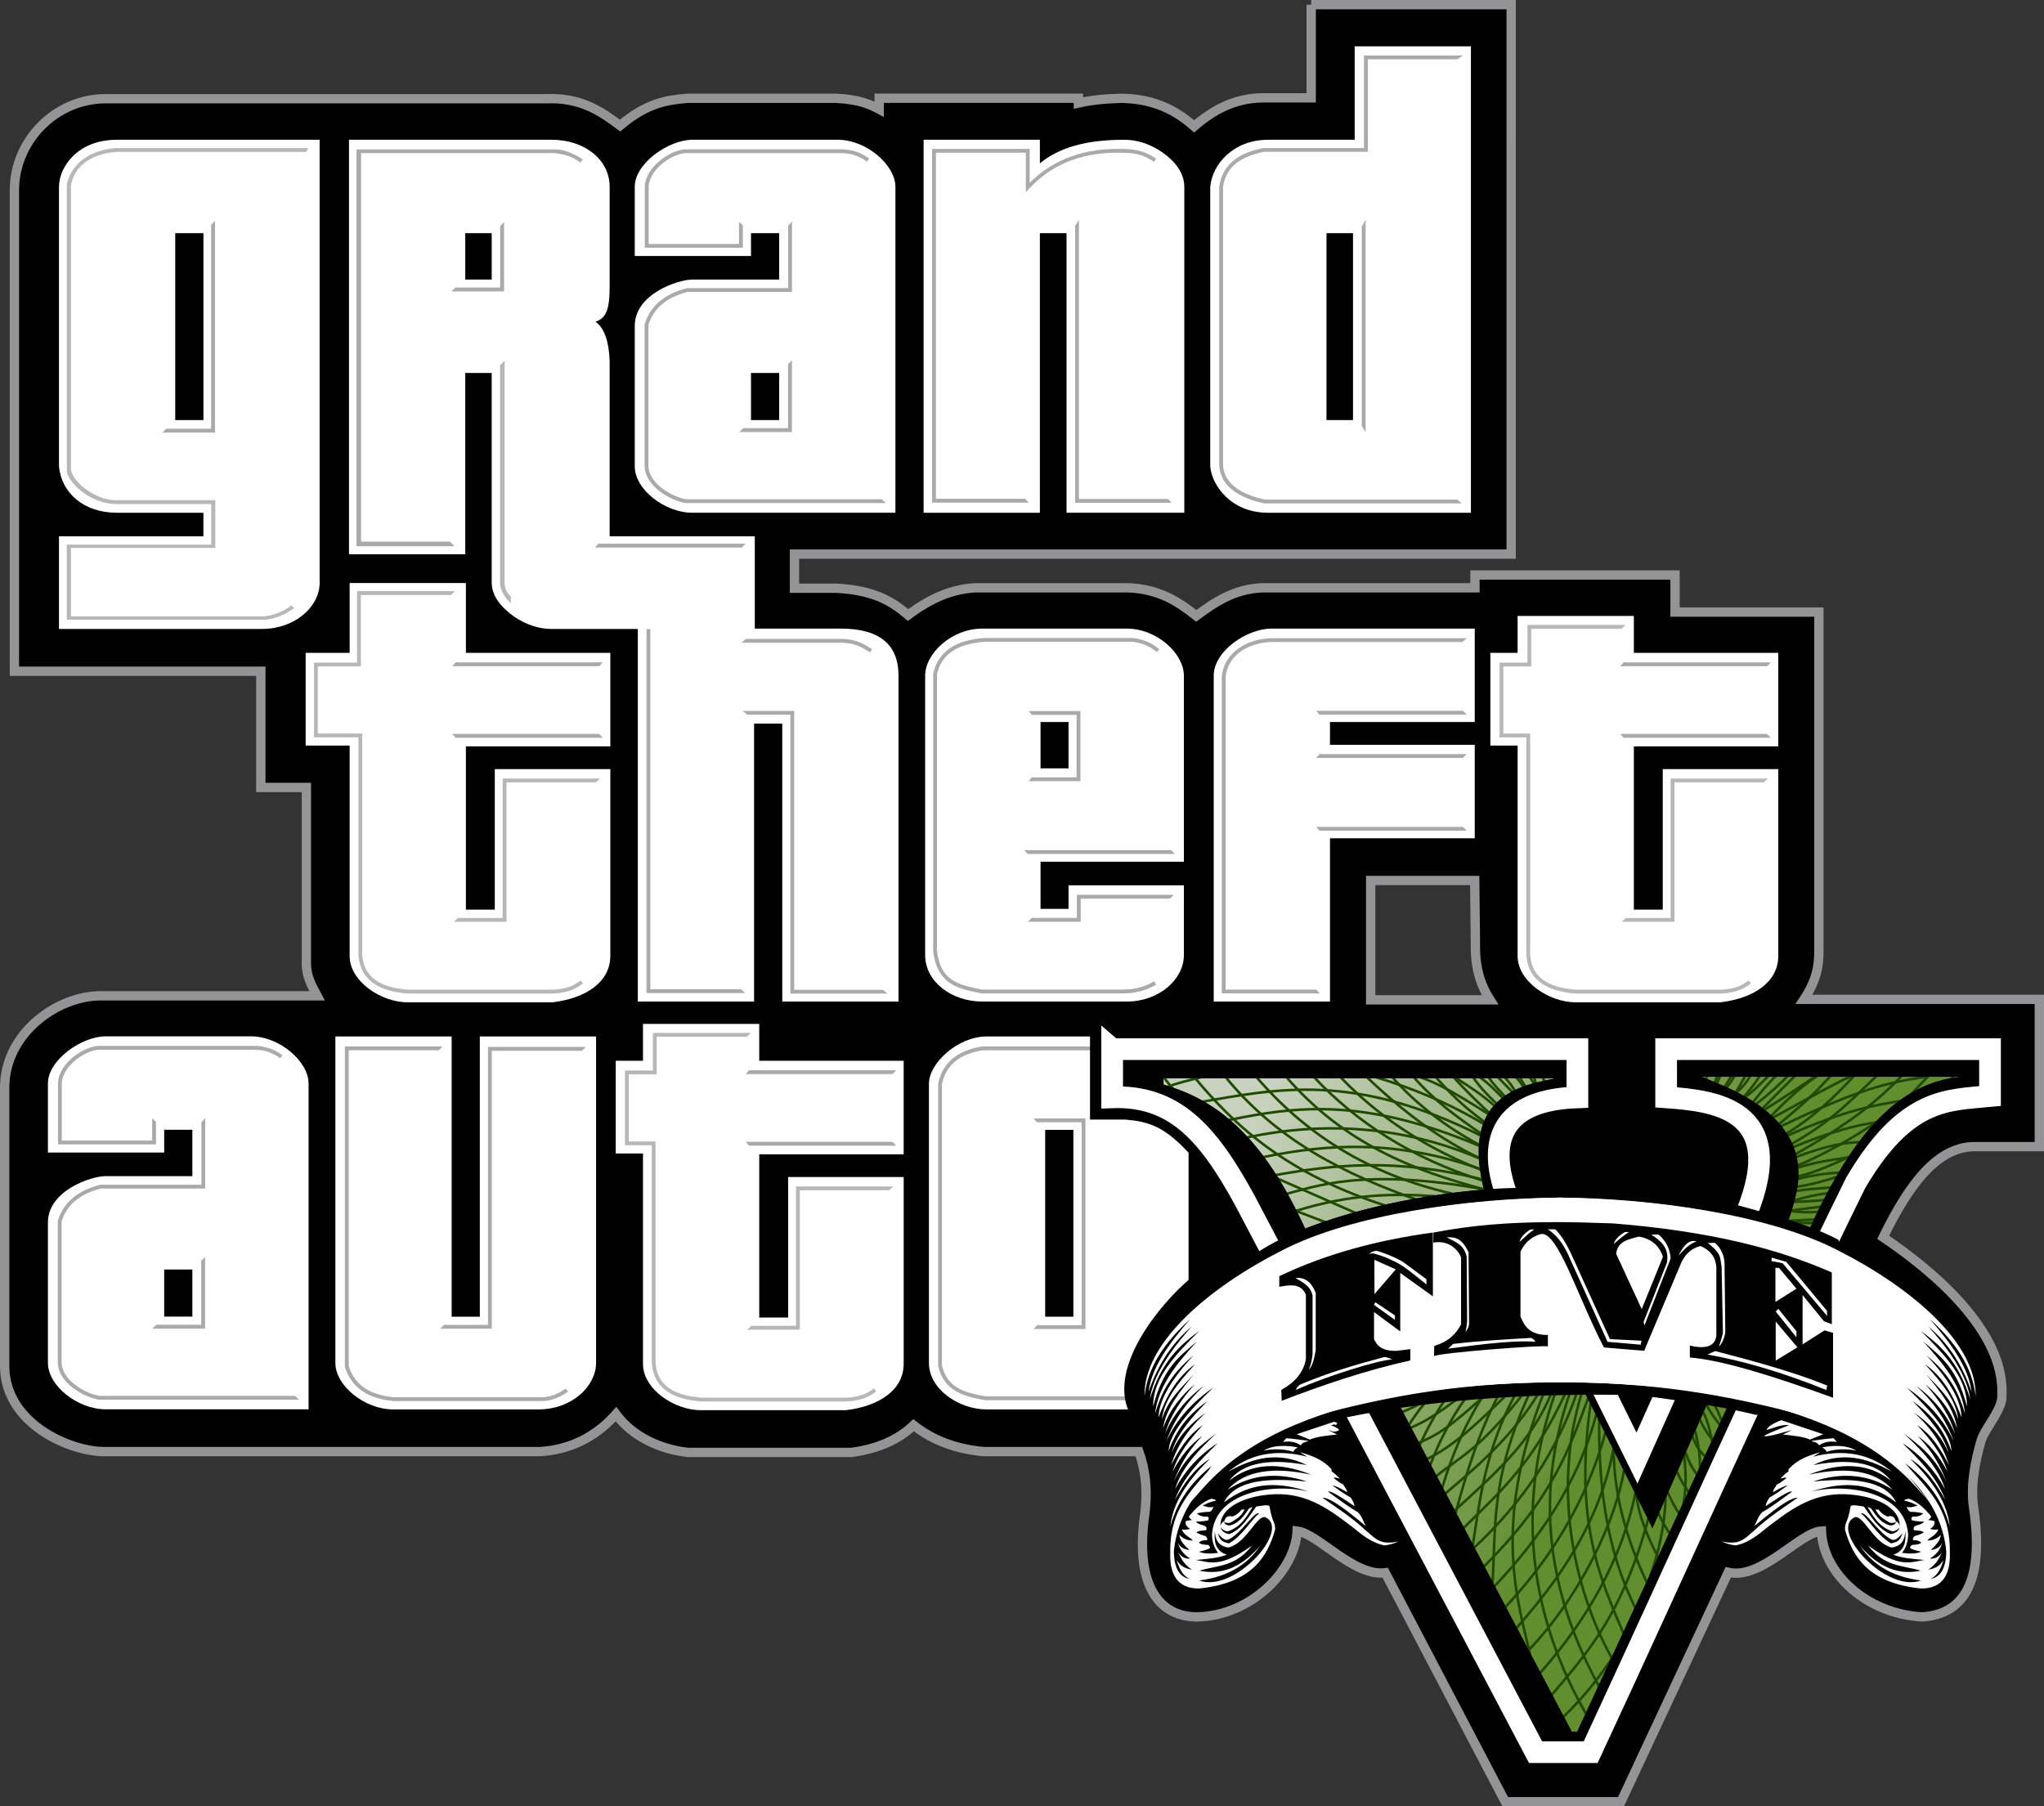 <?xml version="1.0" encoding="UTF-8"?>
<svg id="_레이어_1" data-name="레이어 1" xmlns="http://www.w3.org/2000/svg" xmlns:xlink="http://www.w3.org/1999/xlink" viewBox="0 0 1131 999.57">
  <rect x="0" y="0" width="1131" height="999.57" fill="#333333" stroke="none"/>
  <defs>
    <style>
      .cls-1 {
        fill: #b7b7b7;
      }

      .cls-2 {
        fill: url(#_무제_그라디언트);
      }

      .cls-3 {
        fill: #fff;
      }

      .cls-4 {
        fill: #b6b6b7;
      }

      .cls-5 {
        stroke: #fff;
        stroke-width: 12.01px;
      }

      .cls-5, .cls-6 {
        fill: none;
      }

      .cls-5, .cls-6, .cls-7 {
        stroke-miterlimit: 17.1;
      }

      .cls-8 {
        fill: #aaa;
      }

      .cls-6 {
        stroke: #204a00;
        stroke-width: 1.41px;
      }

      .cls-7 {
        stroke: #949496;
        stroke-width: 5.16px;
      }
    </style>
    <linearGradient id="_무제_그라디언트" data-name="무제 그라디언트" x1="1211.76" y1="393.46" x2="1517.07" y2="217.19" gradientTransform="translate(-160.42 891.93) scale(.71 -.71)" gradientUnits="userSpaceOnUse">
      <stop offset="0" stop-color="#c7d1bd"/>
      <stop offset="1" stop-color="#638e30"/>
    </linearGradient>
  </defs>
  <g id="surface1">
    <path class="cls-7" d="m725.52,2.58v51.58h-27.55c-14.88.3-26.73,6.69-37.22,15.77-9.6-8.41-21.21-15.01-39.56-15.54-7.83.19-15.79.67-24.48,2.61v-2.65h-110.21v6.14c-4.46-2.35-10.45-5.49-24.02-6.09h-82.19c-10.89,1-21.86,2.21-37.2,15.08-10.79-8.07-22-15.7-41.22-14.84H58.37c-27.74,0-50.4,23.3-50.4,50.63v266.17h136.35v64.3h25.21v96.1c-.3,8.42,3.16,13.84,5.96,19.19H55.74c-24.27,0-53.16,20.95-53.16,50.83v153.86c0,32.3,36.46,47.52,55.06,47.52h241.32c20.5-1.32,33.8-11.59,41.88-20.69,9.63,12.99,25.36,19.6,39.98,21.15h90.32c14.22-1.94,25.79-6.82,34.36-15.04,9.73,7.62,22.03,12.99,38.57,14.57h86.1c3.46,9.69,5.2,21.11,3.02,36.43-5.09,39.16,9.29,54.73,28.5,55.05,30.38-.19,55.1-25.74,56.05-47.52,11.45,1.36,31.47,25.4,48.75,23.1l66.41,126.7h64.04l59.34-126.95c18.33,4.37,39.66-22.16,51.57-22.86.88,23.29,24.8,45.85,55.81,47.54,30.03-1.99,32.77-31.63,28.26-61.43-1.51-12.01.87-24.02,4.24-36.04,2.49-7.68,12.29-17.52,11.55-25.68,1.38-34.91-37.63-68.02-65.7-86.91,14.16-28.96,30.08-50.95,51.79-50.17h34.62v-81.48h-130.21c6.93-10.44,8.3-18.81,8.23-26.63v-187.71h-79.59v-20.49h-110.7v7.07h-117.74c-15.53.7-26.15,7.93-36.49,15.55-9.73-7.7-20.15-14.79-37.69-15.55h-84.53c-12.95.77-24.34,5.5-37.22,15.08-8.52-7.16-18.26-13.75-39.78-14.84h-23.09v-18.86h396.57V2.58h-110.67Zm32.91,484.64h57.58l.4,38.8c.35,12.01,3.63,20.33,8.06,27.25h-66.04v-66.04Z"/>
    <path class="cls-3" d="m112.56,129.03h-15.6v103.4h15.6v-103.4Zm64.32,193.37c0,13.59-13.95,25.64-31.97,25.64H32.63v-51.28h79.92v-13.03h-47.96c-18.33,0-30.6-11.05-31.96-25.64V103.39c0-10.87,10.2-26.05,31.96-26.05h112.27v245.06Z"/>
    <path class="cls-8" d="m92.01,237.2h24.81v-112.84l2.16-2.16v117.16h-29.12l2.16-2.16Z"/>
    <path class="cls-1" d="m170.68,81.95H63.2c-13.48,1.64-22.85,7.56-26.23,19.71v158.91c.16,5.71,12.6,18.35,27.29,18.35h52.61v22.44H36.97v41.55h110.52c6.34-.89,10.97-3.49,15.31-6.37l-1.52-1.52c-4.33,3.36-9.41,5.34-15.16,6.07H39.25v-37.91h79.89v-26.39h-55.18c-11.52,0-24.71-10.72-24.71-17.59V102.72c2.48-14.43,17.16-18.39,25.77-18.65h104.3l1.36-2.12Z"/>
    <path class="cls-3" d="m272.08,129.03h-14.64v25.66h14.64v-25.66Zm33.31,219.01c-7.27,0-14.29-2.3-21.05-6.92-7.54-5.43-12.26-11.66-12.26-18.72v-116.02h-14.64v100.31h-64.33V77.34h112.27c17.86,0,31.96,10.85,31.96,26.05v55.36c0,18.47-4.39,18.96-15.59,21.2,3.17-6.22,15.59-3.55,15.59,21.96v94.85h80.31v51.28h-112.27Z"/>
    <path class="cls-3" d="m593.92,625.22h-15.6v103.39h15.6v-103.39Zm64.32,129.05c0,11.84-18.4,25.64-31.97,25.64h-80.3c-15.43,0-31.97-11.28-31.97-25.64v-154.7c0-11.22,16-26.05,31.97-26.05h80.3c13.77,0,31.97,13.3,31.97,26.05v154.7Z"/>
    <path class="cls-8" d="m251.95,159.1h24.8v-34.04l2.16-2.16v38.35h-29.12l2.16-2.16Z"/>
    <path class="cls-8" d="m248.97,299.73l2.54,2.54h-54.25V82.66h110.12c4.62.06,9.48,1.93,15.14,5.57l-1.45,1.71c-3.73-2.96-8.41-4.71-14.61-5.21h-106.66v214.98h49.18Z"/>
    <path class="cls-4" d="m282.67,330.18v3.74c-2.86-2.99-5.42-6.17-5.98-10.66v-121.16l2.52-2.52v124.05c.44,1.96.76,3.89,3.46,6.54Z"/>
    <path class="cls-3" d="m431.15,206.38h-15.6v26.05h15.6v-26.05Zm-47.96,77.35c-15.48,0-31.97-13-31.97-25.64v-77.76c0-17.63,23.84-25.64,31.97-25.64h47.96v-25.66h-15.6v12.62h-64.33v-38.27c0-13,18.74-26.05,31.97-26.05h80.3c16.07,0,31.97,14.09,31.97,26.05v180.34h-112.27Z"/>
    <path class="cls-8" d="m411.23,236.92h24.8v-35.34l2.16-2.16v39.66h-29.12l2.16-2.16Z"/>
    <path class="cls-8" d="m436.13,122.57v36.85h-55.79l-.13.02c-11.85,2.98-20.2,9.32-23.47,19.79l-.07.15v78.66l.02.02c.31,6.64,5.06,11.73,10.18,15.12,2.56,1.7,5.24,2.99,7.59,3.87,2.36.88,4.33,1.34,5.76,1.34h110l-2.32-2.12h-107.68c-.9,0-2.82-.39-5.03-1.21-2.21-.82-4.75-2.07-7.16-3.67-4.8-3.18-8.96-7.73-9.25-13.38v-78.28c3.05-9.61,10.52-15.32,21.79-18.2h57.66v-38.97l-2.12,2.38v-2.38Z"/>
    <path class="cls-8" d="m379.77,82.63c-4.28-.04-9.73,2.34-14.35,6.03s-8.39,8.79-8.63,14.48v33.98h54.24v-12.39l-2.12-2.07v12.34h-50v-31.82c.21-4.79,3.54-9.46,7.84-12.9,4.31-3.45,9.57-5.57,13-5.54h85.53c6.85-.02,10.67,2.19,14.52,4.7l1.15-1.79c-3.93-2.56-8.36-5.05-15.67-5.04h-85.51,0Z"/>
    <path class="cls-3" d="m590.14,283.73v-154.7h-14.75v154.7h-64.33V77.34h64.33v13.02c10.65-8.68,25.35-13.02,46.66-13.02,7.28,0,14.3,2.31,21.06,6.92,7.27,5.15,12.2,11.53,12.2,19.13v180.34h-65.16Z"/>
    <path class="cls-8" d="m594.89,125v153.22h53.44l-2.02-2.12h-49.3V121.6l-2.12,3.41Z"/>
    <path class="cls-8" d="m515.75,82.38v195.75h53.45l-1.95-2.12h-49.38V84.5h49.76v21.8l1.83-1.96c13.54-14.44,30.86-20.37,51.59-19.81h.02c8.47.05,12.55,1.76,17.48,5.04l1.17-1.77c-5.11-3.39-9.88-5.34-18.63-5.39h-.02c-20.27-.54-37.64,5.18-51.33,18.73v-18.75h-54Z"/>
    <path class="cls-3" d="m748.66,129.03h-14.68v103.4h14.68v-103.4Zm-47.04,154.7c-20.76,0-31.11-15.44-31.97-25.64V103.39c1.18-12.74,12.97-26.05,31.97-26.05h47.96V25.64h64.32v258.09h-112.27Z"/>
    <path class="cls-8" d="m753.52,125.31v110.43l2.12,3.38v-117.49l-2.12,3.69Z"/>
    <path class="cls-8" d="m754.73,30.69v51.21h-55.52l-.11.02c-5.97,1.2-11.54,3.07-15.94,6.4-4.4,3.34-7.56,8.17-8.54,14.95v152.7c-.14,4.49,1.27,9.18,5.14,13.18,3.89,4.02,10.17,7.35,19.7,9.39l.11.02h109.19l-2.29-2.12h-106.66c-9.2-1.98-15.04-5.16-18.52-8.77-3.49-3.61-4.68-7.66-4.55-11.68V103.49c.93-6.24,3.71-10.45,7.71-13.47,3.99-3.03,9.23-4.84,14.99-6.01h57.42v-51.21h49.61l3-2.12h-54.73Z"/>
    <path class="cls-3" d="m337.7,528.99c0,14.37-13.39,23.38-31.96,25.64h-80.31c-14.27,0-31.96-11.39-31.96-25.64v-116.43h-24.35v-51.3h24.35v-38.65h64.33v38.65h79.91v51.75h-79.91v90.32h15.98v-77.74h63.93v103.4Z"/>
    <path class="cls-1" d="m197.57,327.13v39.5h-23.8v41.38h24.55v119.61c.2,6.61,2.61,11.93,7.24,15.66s11.35,5.86,20.2,6.49h80.6c8.91-.54,12.86-3.07,16.18-5.57l-1.26-1.7c-3.24,2.43-6.48,4.62-14.99,5.14h-80.38s-.04,0-.07,0c-8.55-.61-14.82-2.67-18.96-6-4.14-3.34-6.26-7.95-6.45-14.07v-121.69h-24.55v-37.14h23.8v-39.5h49.87l2.23-2.12h-54.22,0Z"/>
    <path class="cls-1" d="m278.15,430.81v77.13h-24.65l-2.48,2.12h29.25v-77.13h49.36l2.37-2.12h-53.84Z"/>
    <path class="cls-8" d="m252.15,366.49h81.5l-2.15,2.15h-81.22l1.87-2.15Z"/>
    <path class="cls-8" d="m252.15,408.26h81.5l-2.15-2.15h-81.22l1.87,2.15Z"/>
    <path class="cls-3" d="m432.85,554.22v-153.79h-15.6v153.79h-64.33v-255.48h61.04v49.09h51.24c21.31,0,31.97,8.68,31.97,26.05v180.34h-64.32Z"/>
    <path class="cls-8" d="m410.97,393.38l2.48,2.12h23.88v154.33h53.67l-2.48-2.12h-49.07v-154.33h-28.48Z"/>
    <path class="cls-8" d="m357.74,348.09v201.43h54.57l-2.18-2.12h-50.27v-199.31h-2.12Z"/>
    <path class="cls-8" d="m412.66,353.54l-2.36,2.12h56.08c7.2.27,10.89,2.75,15.04,5.32l1.12-1.79c-4.12-2.56-8.43-5.38-16.12-5.65h-53.76Z"/>
    <path class="cls-8" d="m331.09,300.83h81.5l-2.15,2.15h-81.22l1.87-2.15Z"/>
    <path class="cls-3" d="m591.24,399.53h-15.48v25.65h15.48v-25.65Zm63.83,129.05c0,13.21-13.58,25.64-31.73,25.64h-79.7c-17.26,0-31.73-11.14-31.73-25.64v-154.7c0-12.23,14.52-26.05,31.73-26.05h79.7c16.99,0,31.73,13.89,31.73,26.05v102.99h-79.31v26.05h15.48v-13.02h63.83v38.68Z"/>
    <path class="cls-8" d="m568.64,472.56h81.5l-2.15-2.15h-81.22l1.87,2.15Z"/>
    <path class="cls-8" d="m569.13,393.47l1.89,2.12h24.69v34.54h-24.69l-1.89,2.12h28.7v-38.77h-28.7Z"/>
    <path class="cls-8" d="m545.2,352.99c-7.94.5-14.45,2.26-19.36,5.52-4.91,3.27-8.15,8.08-9.47,14.4l-.02.11v153.18c1.03,9.46,4.8,14.92,9.82,18.11,5.03,3.19,11.16,4.19,17.05,5.37l.11.02h78.64c6.04-.11,12.03-1.42,17.75-4.86l-1.11-1.83c-5.36,3.23-10.91,4.47-16.67,4.57h-78.41c-5.89-1.18-11.73-2.22-16.23-5.08-4.53-2.88-7.86-7.51-8.83-16.52v-152.71c1.23-5.82,4.09-10.02,8.54-12.98,4.46-2.97,10.59-4.68,18.26-5.17h81.4c4.37.62,8.64,1.75,13.46,5.7l1.35-1.63c-5.21-4.27-10.09-5.55-14.68-6.18h-81.6Z"/>
    <path class="cls-8" d="m595.86,495.15v12.79h-25.01l-2.14,2.12h29.27v-12.79h49.3l2.25-2.12h-53.67Z"/>
    <path class="cls-3" d="m735.91,463.85v90.37h-64.33v-180.34c0-13.75,18.55-26.05,31.97-26.05h112.46v51.7h-80.1v12.62h80.1v51.7h-80.1Z"/>
    <path class="cls-8" d="m730.14,417.25h81.5l-2.15,2.15h-81.23l1.87-2.15Z"/>
    <path class="cls-8" d="m730.14,395.47h81.5l-2.15-2.15h-81.23l1.87,2.15Z"/>
    <path class="cls-8" d="m730.14,459.7h81.5l-2.15-2.15h-81.23l1.87,2.15Z"/>
    <path class="cls-8" d="m704.48,353.12c-6.96,0-13.73,1.89-18.96,5.52-5.23,3.63-8.91,9.05-9.47,15.95v175.11h54.31l-2.03-2.12h-50.16v-172.81c.5-6.24,3.74-11.06,8.55-14.4,4.8-3.34,11.2-5.12,17.77-5.12h104.76l2.43-2.12h-107.19Z"/>
    <path class="cls-3" d="m983.96,528.99c0,14.37-13.39,23.38-31.96,25.64h-80.31c-14.27,0-31.96-11.39-31.96-25.64v-116.43h-15.08v-51.3h15.08v-20.41h64.33v20.41h79.91v51.75h-79.91v90.32h15.98v-77.74h63.93v103.4Z"/>
    <path class="cls-1" d="m845.19,345.83v20.81h-15.44v41.38h14.82v119.61c.2,6.61,2.61,11.93,7.24,15.66s11.35,5.86,20.2,6.49h80.6c8.91-.54,12.86-3.07,16.18-5.57l-1.26-1.7c-3.24,2.43-6.48,4.62-14.99,5.14h-80.38s-.04,0-.07,0c-8.55-.61-14.82-2.67-18.96-6-4.14-3.34-6.26-7.95-6.45-14.07v-121.69h-14.82v-37.14h15.44v-20.81h49.87l2.23-2.12h-54.22Z"/>
    <path class="cls-1" d="m924.41,430.81v77.13h-24.65l-2.48,2.12h29.25v-77.13h49.36l2.37-2.12h-53.84Z"/>
    <path class="cls-8" d="m898.41,366.49h81.5l-2.15,2.15h-81.22l1.87-2.15Z"/>
    <path class="cls-8" d="m898.41,408.26h81.5l-2.15-2.15h-81.22l1.87,2.15Z"/>
    <path class="cls-3" d="m106.44,702.5h-15.59v26.05h15.59v-26.05Zm-47.96,77.35c-15.48,0-31.96-13-31.96-25.64v-77.76c0-17.63,23.84-25.64,31.96-25.64h47.96v-25.66h-15.59v12.62H26.52v-38.27c0-13,18.74-26.05,31.96-26.05h80.31c16.06,0,31.96,14.09,31.96,26.05v180.34H58.48Z"/>
    <path class="cls-8" d="m86.52,733.05h24.81v-35.34l2.16-2.16v39.66h-29.12l2.16-2.16Z"/>
    <path class="cls-8" d="m111.43,618.7v36.85h-55.79l-.13.02c-11.85,2.98-20.2,9.32-23.47,19.79l-.07.15v78.66l.02.02c.3,6.64,5.05,11.73,10.18,15.12,2.56,1.7,5.24,2.99,7.59,3.86,2.36.88,4.33,1.35,5.76,1.35h110l-2.32-2.12H55.52c-.9,0-2.82-.39-5.03-1.21-2.21-.82-4.75-2.07-7.15-3.67-4.8-3.18-8.97-7.73-9.25-13.38v-78.28c3.05-9.61,10.52-15.32,21.79-18.2h57.66v-38.97l-2.12,2.38v-2.38Z"/>
    <path class="cls-8" d="m55.06,578.75c-4.28-.04-9.73,2.34-14.35,6.03s-8.39,8.79-8.63,14.48v33.98h54.24v-12.39l-2.12-2.07v12.34h-50v-31.82c.22-4.78,3.54-9.46,7.84-12.89,4.31-3.45,9.57-5.57,13-5.54h85.53c6.85-.01,10.67,2.19,14.53,4.7l1.15-1.79c-3.93-2.56-8.36-5.05-15.68-5.03H55.06Z"/>
    <path class="cls-3" d="m329.81,754.27c0,12.51-13.06,25.64-31.96,25.64h-80.31c-15.77,0-31.96-13.14-31.96-25.64v-180.75h64.33v155.09h15.59v-155.09h64.32v180.75Z"/>
    <path class="cls-8" d="m270.03,579.32v153.8h-24.36l-2.05,2.12h28.52v-153.8h49.79l2.23-2.12h-54.13Z"/>
    <path class="cls-8" d="m190.84,579.04v177.32l.04.15c2.01,6.27,5.59,10.71,10.22,13.67s10.29,4.46,16.54,5.1h83.5c5.27-.56,9.46-2.63,13.14-5.21l-1.21-1.72c-3.46,2.43-7.23,4.28-12.04,4.81h-83.27c-5.99-.62-11.28-2.07-15.5-4.77-4.22-2.69-7.41-6.62-9.3-12.41v-174.82h49.88l2.04-2.12h-54.04Z"/>
    <path class="cls-3" d="m500.02,754.7c0,14.38-13.4,23.39-31.97,25.64h-80.3c-14.27,0-31.97-11.39-31.97-25.64v-116.43h-15.08v-51.29h15.08v-20.41h64.33v20.41h79.91v51.75h-79.91v90.32h15.98v-77.75h63.94v103.4Z"/>
    <path class="cls-1" d="m361.25,571.54v20.81h-15.44v41.38h14.82v119.61c.2,6.61,2.61,11.93,7.24,15.66s11.36,5.87,20.2,6.49h80.6c8.91-.54,12.86-3.07,16.18-5.56l-1.26-1.7c-3.24,2.44-6.48,4.62-14.99,5.15h-80.45c-8.55-.62-14.82-2.68-18.96-6.01-4.15-3.34-6.26-7.94-6.45-14.07v-121.69h-14.82v-37.14h15.44v-20.8h49.87l2.23-2.12h-54.22Z"/>
    <path class="cls-1" d="m440.47,656.52v77.13h-24.65l-2.48,2.12h29.25v-77.13h49.36l2.37-2.12h-53.85Z"/>
    <path class="cls-8" d="m414.47,592.21h81.5l-2.15,2.15h-81.22l1.87-2.15Z"/>
    <path class="cls-8" d="m414.47,633.97h81.5l-2.15-2.15h-81.22l1.87,2.15Z"/>
    <path class="cls-8" d="m571.91,618.88l1.89,2.12h24.69v112.31h-24.69l-1.89,2.12h28.7v-116.54h-28.7Z"/>
    <path class="cls-8" d="m543.58,579.04c-6.53,1.03-12.04,3.11-16.25,6.52s-7.04,8.13-8.23,14.27l-.02.11v155.98l.02.11c1.71,7.04,5.46,11.34,10.15,14,4.69,2.66,10.27,3.73,15.79,4.75l.09.02h79.54v-2.12h-79.37c-5.45-1-10.74-2.1-14.99-4.5-4.25-2.41-7.51-6.07-9.12-12.52v-155.52c1.13-5.67,3.68-9.86,7.48-12.94,3.8-3.08,8.89-5.04,15.12-6.03h61.93v-2.12h-62.15Z"/>
    <path d="m624.45,780.67c-10.7-24.92,17.34-58.8,33.21-72.39v-70.41c-13.78-14.98-22.58-17.19-34.7-18.34h-19.83v-50.57h95.18l-9.42,226.6-64.45-14.88Z"/>
    <path class="cls-2" d="m643.85,596.7v3.4c24.8,8.6,49.78,19.64,78.35,79.75l147.51,278.38h3.17l134.2-290.64c8.4-13.86,31.1-68.36,79.25-71.87h-144.55c9.76,5.07,52.51,16.94,52.97,52.87-.04,8.87-1.89,17.74-5.13,26.62l-75.34,170.27-93.29-187.59c-10.69-46.02,12.2-56.27,40.07-61.18h-217.21Z"/>
    <path class="cls-6" d="m892.59,918.77c-18.86-32.8-35.57-91.05-16.82-149.78"/>
    <path class="cls-6" d="m885.19,934c-19.57-35.92-41.5-92.84-16.07-164.53"/>
    <path class="cls-6" d="m877.92,948.93c-30.04-52.07-40.47-112.69-17.21-178.69"/>
    <path class="cls-6" d="m864.54,950.46c10.1-9.48,19.94-21.23,29.46-35.97"/>
    <path class="cls-6" d="m858.03,938.59c19.92-23.69,39.87-44.76,54.7-100.63"/>
    <path class="cls-6" d="m852.2,925.75c25.15-28.48,45.27-62.19,52.93-100.67"/>
    <path class="cls-6" d="m845.56,913.41c29.61-30.88,48.54-72.53,53.2-100.33"/>
    <path class="cls-6" d="m838.61,901.47c23.11-26.39,46.09-57.32,54.36-100.41"/>
    <path class="cls-6" d="m832.65,889.65c23.48-25.04,45.01-56.98,56-98.25"/>
    <path class="cls-6" d="m826.68,878.07c24.94-26.46,46.89-57.53,56.86-96.46"/>
    <path class="cls-6" d="m820.87,867.07c39.27-39.13,47.98-67.02,58.14-94.02"/>
    <path class="cls-6" d="m815.61,856.48c27.59-25.73,46.27-54.42,56.92-85.8"/>
    <path class="cls-6" d="m809.48,845.9c18.7-18.77,38.14-34.78,56.85-75.21"/>
    <path class="cls-6" d="m804.82,835.98c20.83-19.19,42.56-37.6,53.68-65.29"/>
    <path class="cls-6" d="m799.56,826.59c18.93-15.88,37.93-32.62,51.93-55.91"/>
    <path class="cls-6" d="m794.54,816.97c13.87-11.35,23.45-14.14,48.32-45.74"/>
    <path class="cls-6" d="m789.41,807.44c15.74-7.49,30.09-21.84,44-35.41"/>
    <path class="cls-6" d="m784.58,798.54c15.19-5.77,25.61-16.67,36.7-25.96"/>
    <path class="cls-6" d="m780.02,790.25c10.7-4.23,19.46-11.13,27.78-17.14"/>
    <path class="cls-6" d="m774.69,781.58c2.32-.45,8.1-3.11,12.06-5.5"/>
    <path class="cls-6" d="m847.19,917.96c-6.71-30.58-22.49-72.78,7.37-148.1"/>
    <path class="cls-6" d="m825.75,877.43c2.2-31.74-1.52-58.6,20.77-106.89"/>
    <path class="cls-6" d="m814.78,855.97c4.29-26.79,6.93-53.54,24.04-85.1"/>
    <path class="cls-6" d="m829.43,771.54c-11.37,21.45-18.24,44.37-24.04,65.82"/>
    <path class="cls-6" d="m820.72,772.21c-10.78,17.09-17.62,34.18-22.78,51.27"/>
    <path class="cls-6" d="m811.01,773.55c-8.52,11.84-14.92,24.8-19.68,37.27"/>
    <path class="cls-6" d="m799.62,774.55c-5.25,7.38-10.32,16.98-14.31,25.61"/>
    <path class="cls-6" d="m788.07,776.7c-2.9,3.46-6.26,8.36-8.54,11.82"/>
    <path class="cls-6" d="m898.6,904.48c-13.55-31.54-27.82-63.17-18.29-128.99"/>
    <path class="cls-6" d="m905,889.96c-16.89-33.75-20.53-70.71-20.13-105.72"/>
    <path class="cls-6" d="m911.48,876.18c-10.27-21.76-18.48-46.62-18.64-74.94"/>
    <path class="cls-6" d="m917.7,862.13c-5.81-10.98-11.63-24.96-12.28-36.08"/>
    <path class="cls-6" d="m913.11,872.13c4.69-13.37,8.25-28.07,8.64-46.46"/>
    <path class="cls-6" d="m931.47,832.75c.9-6.66,2.14-13.18.27-28.16"/>
    <path class="cls-6" d="m940.66,812.97c.17-7.39-.98-14.77-2.97-22.15"/>
    <path class="cls-6" d="m947.66,798.54c-1.22-5.08-2.12-11.02-5.38-17.46"/>
    <path class="cls-6" d="m952.9,786.95c-1.17-3.47-2.96-7.34-4.14-9.37"/>
    <path class="cls-6" d="m924.99,850.25c-3.38-4.84-5.61-9.11-7.56-13.24"/>
    <path class="cls-6" d="m929.85,838.63c-2.95-4.16-5.33-8.89-7.56-13.78"/>
    <path class="cls-6" d="m934.44,825.93c-2.17-3.6-5.21-7.81-6.69-12.1"/>
    <path class="cls-6" d="m939.04,815.94c-2.93-3.76-5-7.95-6.48-12.43"/>
    <path class="cls-6" d="m943.63,805.94c-2.74-2.31-5.27-5.72-7.29-11.62"/>
    <path class="cls-6" d="m947.68,797.02c-2.43-3.24-4.86-6.53-7.29-11.89"/>
    <path class="cls-6" d="m951.71,788.36c-2.83-3.2-5.43-7.14-7.54-11.06"/>
    <path class="cls-6" d="m644.31,596.56c1.86,2.53,3.91,5.18,7.45,8.83"/>
    <path class="cls-6" d="m660.58,595.73c23.03,27.66,51.14,53.88,107.83,72"/>
    <path class="cls-6" d="m751.59,671.86l-46.33-20.41"/>
    <path class="cls-6" d="m734.77,676.83l-18.75-7.17"/>
    <path class="cls-6" d="m784.68,664.14c-40.1-14.21-77.89-32.8-106.73-68.41"/>
    <path class="cls-6" d="m716.56,670.21c30.75-9.65,54.88-9.85,77.77-8.28"/>
    <path class="cls-6" d="m711.05,660.83c16.18-4.01,42.86-14.93,109.77-2.76"/>
    <path class="cls-6" d="m705.25,650.34c32.48-5.87,67.41-9.7,114.99,2.32"/>
    <path class="cls-6" d="m699.18,640.25c35.48-7.27,73.23-9.75,119.97,6.62"/>
    <path class="cls-6" d="m690.09,629.38c42.48-8.9,85.89-6.51,128.94,11.82"/>
    <path class="cls-6" d="m680.16,619.73c36.02-7.3,73.49-12.87,138.45,14.34"/>
    <path class="cls-6" d="m662.78,610.07c43.68-7.58,86.22-16.97,156.93,18.48"/>
    <path class="cls-6" d="m645.68,601.52c5.66-2.23,12.56-3.83,19.3-5.52"/>
    <path class="cls-6" d="m694.77,595.45c26.94,31.61,62.15,54.48,108.94,65.1"/>
    <path class="cls-6" d="m711.32,595.45c32.04,37.33,71.19,52.48,110.54,62.85"/>
    <path class="cls-6" d="m727.32,596.28c22.9,24.31,53.61,44.72,93.51,57.13"/>
    <path class="cls-6" d="m741.66,596c24.7,25.59,51.95,41.19,78.34,51.5"/>
    <path class="cls-6" d="m756.28,596c19.67,18.8,40.7,34.66,62.63,44.96"/>
    <path class="cls-6" d="m770.34,596c13.58,15.41,30.3,27.89,48.41,37.63"/>
    <path class="cls-6" d="m782.2,596c12.14,13.8,24.82,22.64,37.51,31.45"/>
    <path class="cls-6" d="m794.38,595.93c11.31,12.87,18.62,18.62,28.09,25.73"/>
    <path class="cls-6" d="m804.56,596.37c6.16,6.71,13.38,13.89,20.67,20.6"/>
    <path class="cls-6" d="m815.22,596.21c4.04,6.09,9,10.8,13.59,15.24"/>
    <path class="cls-6" d="m818.69,596.02c4.85,3.27,9.7,8.28,13.98,12.68"/>
    <path class="cls-6" d="m823.66,596.09c2.72,4.09,6.59,7.95,9.84,11.5"/>
    <path class="cls-6" d="m828.74,595.97l9.17,9.41"/>
    <path class="cls-6" d="m832.6,596.13c1.82,1.84,4.04,4.62,6.42,8.7"/>
    <path class="cls-6" d="m840.95,596c1.56,3.22,3.13,5.34,4.69,7.45"/>
    <path class="cls-6" d="m839.02,596.28c1.78,1.99,3.47,4.07,4.69,6.62"/>
    <path class="cls-6" d="m846.46,596c1.48,2.13,2.38,3.66,3.31,5.24"/>
    <path class="cls-6" d="m848.94,595.73c.29,2.82,1.09,4.09,1.93,5.24"/>
    <path class="cls-6" d="m853.63,595.73c.16,1.49.92,2.67,2.21,3.59"/>
    <path class="cls-6" d="m805.65,596.56c7.64,4.84,15.25,9.77,22.34,16.28"/>
    <path class="cls-6" d="m785.6,596.02c7.22,2.57,13.2,4.67,39.63,21.5"/>
    <path class="cls-6" d="m821.91,622.48c-19.43-11.69-40.49-20.49-61.05-26.51"/>
    <path class="cls-6" d="m1081.22,595.12c-.7,1.18-3.58,3.04-2.62,3.59"/>
    <path class="cls-6" d="m1067.52,594.9l-13.05,13.73"/>
    <path class="cls-6" d="m1052.38,595.18c-17.05,18.3-38.01,31.67-59.11,43.6"/>
    <path class="cls-6" d="m1038.96,594.81c-13.21,12.45-25.34,25.9-47.96,38.36"/>
    <path class="cls-6" d="m1025.9,595.33c-10.38,11.36-22.92,23.27-37.97,32.28"/>
    <path class="cls-6" d="m1013.07,595.34c-7.84,7.7-7.93,9.68-28.96,26.87"/>
    <path class="cls-6" d="m1005.65,595.34c-8.38,5.33-17.59,13.76-26.56,23.19"/>
    <path class="cls-6" d="m993.35,595.18c-6.46,6.46-12.88,12.96-18.77,18.84"/>
    <path class="cls-6" d="m982.69,595.34c-5,4.8-8.74,9.61-12.6,14.41"/>
    <path class="cls-6" d="m973.91,595.12c-2.78,4.44-6.32,8.73-9.09,12.02"/>
    <path class="cls-6" d="m965.81,595.12c-2.54,4.71-3.94,6.98-5.41,9.54"/>
    <path class="cls-6" d="m958.16,595.25l-4.07,6.41"/>
    <path class="cls-6" d="m950.29,595.18l-1.8,4.89"/>
    <path class="cls-6" d="m944.52,595.1l-.68,2.7"/>
    <path class="cls-6" d="m1038.95,620.56c-14.09,9.25-29.55,18.27-44.8,24.61"/>
    <path class="cls-6" d="m1024.09,639.68c-10.07,4.72-20.8,9.55-29.72,11.41"/>
    <path class="cls-6" d="m1018.02,650.71c-7.27,2.43-15.39,4.8-24.39,6.08"/>
    <path class="cls-6" d="m1012.17,660.16c-6.15.61-13.45,2.36-19.6,4.13"/>
    <path class="cls-6" d="m1008.57,667.59c-5.99.75-12.15,1.5-17.57,2.25"/>
    <path class="cls-6" d="m1004.29,674.79c-5.52.23-10.29.53-14.71.75"/>
    <path class="cls-6" d="m1054.02,608.85c-16.13,2.49-32.75,5.22-65.49,19.74"/>
    <path class="cls-6" d="m985.39,623.25c43.93-21.02,59.06-24.18,80.55-27.46"/>
    <path class="cls-6" d="m980.89,618.53c15.47-8.39,32.07-17.88,44.13-23.43"/>
    <path class="cls-6" d="m975.26,614.7c10.16-6.23,20.66-13.21,29.65-19.45"/>
    <path class="cls-6" d="m971.44,611.1c6.46-4.8,12.73-10.54,18.01-15.92"/>
    <path class="cls-6" d="m965.42,607.14c5.06-3.37,9.75-8.43,13.07-11.81"/>
    <path class="cls-6" d="m960.85,604.43c2.79-2.16,5.98-5.84,7.59-9.18"/>
    <path class="cls-6" d="m955.08,601.89c1.66-1.41,3.59-4.48,4.66-6.48"/>
    <path class="cls-6" d="m949.16,600.07c1.65-1.5,2.18-3.46,2.7-4.96"/>
    <path class="cls-6" d="m993.56,640.36c18.58-7.05,28.15-8.24,35.71-8.33"/>
    <path class="cls-6" d="m991.98,634.89c20.31-8.5,36.1-12.64,46.91-13.89"/>
    <path class="cls-6" d="m994.37,646.22c11.33-3.5,20.54-4.61,29.05-5.86"/>
    <path class="cls-6" d="m994.14,652.51c9.63-2.5,18.51-3.44,24.04-3.6"/>
    <path class="cls-6" d="m993.4,659.04c6.64-1.05,14.81-1.56,20.29-2.02"/>
    <path class="cls-6" d="m992.49,665.04c4.7-.09,10.77-.38,17.2-1.05"/>
    <path class="cls-6" d="m990.84,670.14c4.48.64,10.41.91,15.47.38"/>
    <path class="cls-6" d="m989.8,675.77c3.57.65,7.97,1.31,13.82.82"/>
    <path class="cls-5" d="m615.4,580.55h257.42v26.66c-52.2,1.84-45.69,35.83-39.28,53.67l72.25,145.92,60.32-134.7c24.32-59.01-18.21-63-44.19-64.89v-26.66h179.21v25.96c-23.41,2.34-46.41.51-74.35,48.05-47.32,95.93-97.73,209.98-146.6,315h-30.51l-160.98-305.53c-20.74-38.1-39.48-57.98-73.3-56.83v-26.66Z"/>
    <path d="m692.7,695.27c27.68-21.13,96.91-37.09,146.43-37.93,41.22-4.68,82.01-1.58,122.35,9.57,20.31,5.51,40.57,11.05,55.73,19.13l25.39,65.64-70.57,31.34c-17.78-4.43-37.22-7.19-56.72-9.89-11.97,0-7.06-1.32-20.78-1.32-49.86-.47-100.86,2.48-149.84,12.54l-51.99-89.06Z"/>
    <path d="m643.67,596.59h216.87c-6.08,2.96-54.79,2.29-39.39,61.71-37.9,3.23-72.3,11.04-98.95,21.64-22.85-50.65-49.21-71.86-78.52-79.74l-2.8,1.2,36.32,22.17,38.06,61.44,31.91-10.42,77.72-13.62-3.61-24.57,4.54-16.43,13.22-12.82,23.37-8.01-.27-7.21-190.29-.4-28.18,5.07Z"/>
    <path d="m941.8,595.84h144.29c-23.72,2.11-53.34,14.32-84.44,83.45-3.99-1.45-7.97-2.89-11.96-4.34,4.73-15.43,22.25-53.36-46.3-78.22l-3.27.22,18.64,9.45,20.13,14.54,7.08,37.29.25,17.52,17.4,7.34,9.94-21.5,14.66-24.11,16.78-20.14,17.4-11.31,26.47-7.96.12-6.21-150.12.5,2.92,3.48Z"/>
    <path class="cls-3" d="m863.23,662.7c-48.91,1.11-97.15,6.77-143.5,25-49.88,22.75-16.02,41.08-19.52,75.85,30.45-171.57,157.54-25.21.66-5.69l-42.09,73.32c13.03-13.69,44.35-64.01,198.41-66.29,58.72-.5,98.84,7.52,135.86,16.96,10.73,4.34,79.11,24.35,83.89,76.89-.28,10.43-3.91,13.91-8.68,15.04,4.23-2.29,5.8-6.32,7.13-10.49-2.57,4.06-5.5,4.64-8.41,5.32,5.2-3.71,5.84-6.54,7.64-9.61-1.82,2.47-4.03,3.73-6.71,3.42,3.86-2.39,5.88-5.41,6.8-8.83-1.05,2.45-3.23,3.74-6.36,4.11,2.44-2.44,5.14-4.72,5.58-8.32-2.89,2.65-5.25,3.08-7.48,3.09,1.1-1.75,4.75-2.63,6.07-6.14-1.46.1-3.35.23-4.44-.4,2.07-1.29,2.39-2.57,2.41-3.86-.41-.85-2.25-.73-3.6-.95.89-.52,1.45-1.18,1.72-1.96-3.92-4.96-8.02-8.31-12.3-9.8-1.46.1-2.4.42-2.65,1.04,3.64.68,5.4,1.75,7.38,2.76-1.84.43-3.29,1.23-6.09.68.58,1.18,1.12,2.42,2.21,2.76,1.73-.01,3.48-.01,7.07.84-1.23.89-2.14,1.91-6.09,1.81-.92,1.07-.28,1.36-.27,1.96,1.45.48,3.99.69,6.82.82-2.38,2.74-6.56,1.14-5.72,4.68,2.05.27,4.11.15,5.52,1.21-.98.6-1.8,1.16-5.14,2.1-.85.73-.89,1.46-.89,2.19,2.33.03,3.98.48,4.57,1.54-.79.58-2.05,1.06-5.07,1.13-.89.61-.98,1.16-1.11,1.72,1.13.79,3.51,1.44,6.18,2.05-2.44,1.04-5.88,1.3-10.57.6,2.41-3.09,3.31-6.5,3.36-10.11-1.39-23.34-33.28-28.72-53.78-23.74,15.37-4.83,30.89-6.58,47.16,5.94-6.35-12.54-24.45-13.68-45.94-11.53,16.39-5.41,31.06-3.92,43.98,4.57-9.77-10.95-25.9-12.79-46.39-8.35,18.16-7.25,33.4-6.31,45.52,3.36-7.18-9.2-20.6-12.91-43.03-8.68,15.52-7.68,29.71-4.17,43.43,3.64-11.33-9.37-25.46-12.93-43.54-8.28l4.04-2.56c-6.22,1.86-12.41,3.78-17.62,9.54v1.11c-1.98,1.35-3.08,2.69-4.59,4.04,1.39-.34,2.93-.84,3.49-.35-1.66,1.27-3.16,2.63-5.32,3.58-.96,1.7-2.07,2.77-2.21,4.3,4.03-2.38,6.65-3.54,8.26-3.84-3.21,2.3-6.29,4.62-10.16,6.76-1.27,1.86-1.91,3.12-2.14,4.81,11.27-7.69,13.66-8.43,14.68-8.08-5.52,3.97-11.09,8.28-16.54,11.39-2.33,2.29-2.98,5.12-4.39,7.71,16.07-13.53,20.99-15.6,24.06-15.79-7.89,5.6-15.67,10.46-23.89,18-3.41,2.84-6.47,6.41-11.02,6.8-2.39.3-4.79.02-7.18-.55,2.02,1.05,4.5,1.85,7.73,2.21,5.23-1,10.57-4.19,15.98-8.83,12.97-9.99,25.78-20.27,44.82-19.48,16.81.76,30.12,7.41,29.93,17.64-.31-1.66-1.21-2.3-2.21-2.76-.5-2.04-1.68-3.29-4.59-2.56-2.23-.9-3.77-2.27-4.97-3.86h-1.66c1.36,2.06,1.61,3.8,8.08,7.35,1.71.29,2.42-.2,3.51-.38-.8.83-1.17,1.94-3.51,1.83-4.69-1.16-7.65-5.14-10.46-9.36l-2.01-.93c3.29,5.51,6.45,11.12,13.78,13.6,1.63-.16,2.93-1.01,4.04-2.21-.81,2.08-2.39,3.39-5.01,3.66-6.83-2.68-10.63-9.52-14.83-15.23-2.95-.43-6.36-1.18-7.31-.18-1.6,9.52-3.12,8.3-3.16,12.85,4.04,14.36,12.32,29.64,41.92,32.68,13.05.27,16.5-9.17,16.12-19.63.51-25.59-13.54-36.33-24.88-49.84,10.87,8.47,20.36,18.65,24.82,35.13-1.13-11.99-8.52-24.47-21.92-37.43,8.8,5.4,14.41,13.74,19.38,22.66-4.72-12.73-14.18-22-23.62-31.27,10.17,6.4,17.86,14.95,23.51,25.22-3.65-11.6-12.75-21.29-22.79-30.65,8.58,6.51,17.25,12.71,23.62,26.76-3.14-7.96-7-16.09-15.88-25.33,6.41,4.46,11.88,10.98,16.36,19.63-2.85-9.53-9.39-17.74-16.71-25.68,8.8,5.94,13.31,14.02,17.68,22.17-3.18-10.02-8.93-19.82-19.52-29.19,8.84,6.04,15.6,13.39,19.27,22.65-2.74-10.38-10.95-19.6-19.73-28.7,10.37,7.05,17.4,16.24,21.3,27.49-.22-9.47-10.68-21.8-24.71-35.13,11.82,8.1,20.55,17.91,25.92,29.57-3.82-10.84-10.56-21.1-20.84-30.65,9.92,7.24,17.14,16.05,21.57,26.52-2.82-9.84-8.81-18.83-16.47-27.38,7.57,6.38,13.97,14.04,17.68,24.6-1.73-11.23-9.35-20.59-17.09-29.92,6.71,7.17,14.09,13.39,17.73,24.86-1.18-10.57-9.22-20.59-18.43-30.52,10.21,7.12,15.87,17.77,20.27,29.41-.32-9.07-6.39-20.36-19.41-34.31,13.52,10.99,18.12,21.71,21.35,32.37-1.73-15.63-12.19-27.94-23.18-40.05,9.2,7.89,18.75,14.48,24.18,35.9.3-15.6-12.44-28.73-25.52-41.78,10.63,7.81,20.89,16.79,27.36,37.74-1.52-12.01-10.3-25.88-23.2-40.17,12.55,10.43,19.44,23.32,23.93,36.02-1.69-13.38-11.38-26.75-23.07-40.12,13.7,12.4,23.6,26.17,25.3,42.86.8-29.94-36.3-60.67-76.05-80.84-39.11-20.29-104.41-28.9-153.88-29.26Zm167.06,174.66c3.03.16,9.62,11.46,16.58,14.62,1.97.71,3.95-1.52,5.92-3.62-1.29,2.09-.71,4.58-6.38,5.68-7.55-4.19-12.88-13.99-16.67-16.54.17-.09.35-.14.55-.13Zm-3.49,2.12c4.76-.18,10.16,14.49,19.96,16.85,5.99-.93,7.23-4.76,7.48-9.19.46,5.73-.11,10.96-6.64,13.18,5.71,2.12,11.44,2.29,17.15,2.89-7.55,1.15-13.32,4.75-31.04-7.97,8.98,11.88,19.23,10.91,29.1,13.89-11.69,2.54-22.97-1.29-33.69-13.89,6.58,9.82,16.95,17.21,33.82,19.32-19.58,7.21-51.23-28.41-36.58-35.02.15-.04.29-.06.44-.07h0Z"/>
    <path class="cls-3" d="m863.22,662.7c48.91,1.11,97.15,6.77,143.5,25,49.88,22.75-72.68,17.88-69.17,52.65-26.46-146.14-326.04,9.22,62.86,7.82l67.27,83.01c-13.03-13.69-44.36-64.01-198.41-66.29-58.71-.5-98.83,7.52-135.86,16.96-10.72,4.34-79.11,24.35-83.89,76.89.28,10.43,3.91,13.91,8.68,15.04-4.23-2.29-5.8-6.32-7.13-10.49,2.58,4.06,5.5,4.64,8.41,5.32-5.2-3.71-5.84-6.54-7.64-9.61,1.82,2.47,4.02,3.73,6.71,3.42-3.86-2.39-5.88-5.41-6.8-8.83,1.05,2.45,3.23,3.74,6.36,4.11-2.45-2.44-5.14-4.72-5.59-8.32,2.89,2.65,5.25,3.08,7.48,3.09-1.1-1.75-4.75-2.63-6.07-6.14,1.46.1,3.35.23,4.44-.4-2.07-1.29-2.39-2.57-2.41-3.86.41-.85,2.25-.73,3.6-.95-.89-.52-1.45-1.18-1.72-1.96,3.93-4.96,8.02-8.31,12.3-9.8,1.46.1,2.4.42,2.65,1.04-3.64.68-5.4,1.75-7.38,2.76,1.84.43,3.29,1.23,6.09.68-.58,1.18-1.12,2.42-2.21,2.76-1.73-.01-3.48-.01-7.06.84,1.23.89,2.14,1.91,6.09,1.81.92,1.07.28,1.36.27,1.96-1.45.48-3.99.69-6.82.82,2.38,2.74,6.56,1.14,5.72,4.68-2.05.27-4.11.15-5.52,1.21.98.6,1.8,1.16,5.14,2.1.85.73.88,1.46.88,2.19-2.33.03-3.98.48-4.57,1.54.79.58,2.05,1.06,5.08,1.13.89.61.98,1.16,1.1,1.72-1.13.79-3.5,1.44-6.18,2.05,2.44,1.04,5.88,1.3,10.57.6-2.41-3.09-3.31-6.5-3.36-10.11,1.39-23.34,33.28-28.72,53.78-23.74-15.36-4.83-30.89-6.58-47.16,5.94,6.35-12.54,24.45-13.68,45.95-11.53-16.39-5.41-31.06-3.92-43.98,4.57,9.77-10.95,25.9-12.79,46.39-8.35-18.16-7.25-33.4-6.31-45.52,3.36,7.18-9.2,20.6-12.91,43.03-8.68-15.52-7.68-29.71-4.17-43.43,3.64,11.33-9.37,25.46-12.93,43.54-8.28l-4.04-2.56c6.22,1.86,12.41,3.78,17.62,9.54v1.11c1.98,1.35,3.08,2.69,4.59,4.04-1.39-.34-2.93-.84-3.49-.35,1.67,1.27,3.16,2.63,5.32,3.58.96,1.7,2.07,2.77,2.21,4.3-4.03-2.38-6.65-3.54-8.26-3.84,3.21,2.3,6.29,4.62,10.16,6.76,1.27,1.86,1.91,3.12,2.14,4.81-11.27-7.69-13.66-8.43-14.68-8.08,5.52,3.97,11.09,8.28,16.54,11.39,2.33,2.29,2.98,5.12,4.39,7.71-16.07-13.53-20.99-15.6-24.07-15.79,7.89,5.6,15.68,10.46,23.89,18,3.41,2.84,6.47,6.41,11.02,6.8,2.39.3,4.79.02,7.17-.55-2.02,1.05-4.5,1.85-7.73,2.21-5.23-1-10.57-4.19-15.98-8.83-12.97-9.99-25.78-20.27-44.82-19.48-16.81.76-30.12,7.41-29.93,17.64.31-1.66,1.21-2.3,2.21-2.76.5-2.04,1.68-3.29,4.59-2.56,2.23-.9,3.77-2.27,4.97-3.86h1.66c-1.36,2.06-1.61,3.8-8.08,7.35-1.71.29-2.42-.2-3.51-.38.8.83,1.17,1.94,3.51,1.83,4.69-1.16,7.65-5.14,10.46-9.36l2.01-.93c-3.28,5.51-6.45,11.12-13.78,13.6-1.63-.16-2.93-1.01-4.04-2.21.81,2.08,2.39,3.39,5.01,3.66,6.83-2.68,10.63-9.52,14.84-15.23,2.95-.43,6.36-1.18,7.3-.18,1.6,9.52,3.12,8.3,3.16,12.85-4.04,14.36-12.32,29.64-41.93,32.68-13.05.27-16.5-9.17-16.12-19.63-.51-25.59,13.54-36.33,24.88-49.84-10.87,8.47-20.36,18.65-24.82,35.13,1.13-11.99,8.52-24.47,21.92-37.43-8.8,5.4-14.41,13.74-19.38,22.66,4.72-12.73,14.18-22,23.62-31.27-10.16,6.4-17.86,14.95-23.51,25.22,3.65-11.6,12.75-21.29,22.79-30.65-8.57,6.51-17.25,12.71-23.62,26.76,3.14-7.96,7-16.09,15.87-25.33-6.41,4.46-11.88,10.98-16.36,19.63,2.85-9.53,9.39-17.74,16.71-25.68-8.8,5.94-13.31,14.02-17.68,22.17,3.18-10.02,8.92-19.82,19.52-29.19-8.84,6.04-15.59,13.39-19.27,22.65,2.74-10.38,10.95-19.6,19.73-28.7-10.37,7.05-17.39,16.24-21.3,27.49.22-9.47,10.68-21.8,24.71-35.13-11.82,8.1-20.55,17.91-25.92,29.57,3.82-10.84,10.55-21.1,20.84-30.65-9.92,7.24-17.14,16.05-21.57,26.52,2.82-9.84,8.81-18.83,16.47-27.38-7.57,6.38-13.97,14.04-17.68,24.6,1.73-11.23,9.35-20.59,17.09-29.92-6.71,7.17-14.09,13.39-17.73,24.86,1.18-10.57,9.22-20.59,18.44-30.52-10.21,7.12-15.88,17.77-20.27,29.41.32-9.07,6.39-20.36,19.41-34.31-13.52,10.99-18.12,21.71-21.35,32.37,1.73-15.63,12.19-27.94,23.18-40.05-9.2,7.89-18.75,14.48-24.17,35.9-.3-15.6,12.44-28.73,25.52-41.78-10.63,7.81-20.89,16.79-27.36,37.74,1.52-12.01,10.3-25.88,23.2-40.17-12.55,10.43-19.44,23.32-23.93,36.02,1.69-13.38,11.38-26.75,23.07-40.12-13.7,12.4-23.6,26.17-25.3,42.86-.8-29.94,36.3-60.67,76.05-80.84,39.11-20.29,104.41-28.9,153.88-29.26Zm-167.06,174.66c-3.03.16-9.62,11.46-16.58,14.62-1.97.71-3.95-1.52-5.92-3.62,1.3,2.09.71,4.58,6.38,5.68,7.55-4.19,12.88-13.99,16.67-16.54-.17-.09-.35-.14-.55-.13Zm3.49,2.12c-4.76-.18-10.16,14.49-19.96,16.85-5.99-.93-7.23-4.76-7.48-9.19-.46,5.73.11,10.96,6.64,13.18-5.71,2.12-11.44,2.29-17.15,2.89,7.55,1.15,13.32,4.75,31.04-7.97-8.98,11.88-19.23,10.91-29.1,13.89,11.69,2.54,22.97-1.29,33.69-13.89-6.58,9.82-16.95,17.21-33.82,19.32,19.58,7.21,51.23-28.41,36.58-35.02-.15-.04-.29-.06-.44-.07h0Z"/>
    <path class="cls-3" d="m1008.29,800.86c.95.75,2.14,1.39,2.36,2.5,6.21-1.91,11.44-1.54,16.48-.73-4.18-2.34-9.96-3.35-18.84-1.77Z"/>
    <path class="cls-3" d="m1002.25,797.32c4.3-.65,8.5-1.22,12.36-1.47l1.77,2.06c-3.29-.48-6.57-.34-9.86,1.91-.76-1.83-2.81-1.72-4.27-2.5Z"/>
    <path class="cls-3" d="m985.62,785.84l23.25,7.8-7.36,2.95c-3.72-1.66-9.39-2.21-15.01-2.8l5-2.5c-5.19,1.38-10.89,3.32-15.01,3.53-1.45-.41,6.12-3.34,13.39-6.18-3.83-.59-8.17,1.41-12.36,2.65.64-2.04,3.95-3.79,8.1-5.45Z"/>
    <path class="cls-3" d="m718.04,800.86c-.95.75-2.14,1.39-2.36,2.5-6.21-1.91-11.44-1.54-16.48-.73,4.18-2.34,9.96-3.35,18.84-1.77Z"/>
    <path class="cls-3" d="m724.07,797.32c-4.3-.65-8.5-1.22-12.36-1.47l-1.77,2.06c3.29-.48,6.57-.34,9.86,1.91.76-1.83,2.81-1.72,4.27-2.5Z"/>
    <path class="cls-3" d="m738.21,786.72l-20.76,6.92,7.36,2.95c3.72-1.66,9.39-2.21,15.01-2.8l-5-2.5c5.19,1.38-.27.67,3.86.89,1.44-.41,5.03-.7-2.24-3.54,3.83-.59-1.07-1.23,3.12.01-.64-2.05,2.8-.27-1.34-1.93h0Z"/>
    <path d="m792.86,682.02c-31.1,4.26-59.36,11.91-85,24.16v5.88c6.87-1.35,12.18-1.62,14.73,4.37v35.48c-1.21,7.51-6.1,13.04-13.6,17.18l.22,6.03c23.01-8.86,46.47-16.81,71.15-22.32v-6.25c-2.43.31-4.74.64-7.57.95-5.43.05-10.1-.89-12.5-6.52v-14.95l14.5,10.71v-32.35l18.06,12.94v-35.31Zm-31.02,10.09c4,1.2,9.51,3.35,13.84,5.76,3.81,2.65,8.83,6.5,13.6,10v2.89c-4.7-3.74-9.62-7.96-14.48-11.04-4.09-2.3-8.53-4.41-13.78-5.83-1.2-.46-1.8-.47-3.38,0,.99-1.16,2.32-1.62,4.19-1.79Zm-1.37,5.01l11.86,5.28-11.79,13.71-.07-18.99Zm-42.76,10.02c4.32-.18,7.86,2.05,10.31,8.26v31.69c-.76,4.62-1.77,8.74-3.78,10.86.82-2.28,1.62-4.58,2.03-8.5v-32.64c-1.21-5.25-5.37-7.22-9.45-9.61.3-.04.6-.05.89-.07Zm43.31,13.47l10.84,7.29v2.47l-11.68-8.39c.19-.33.2-.3.27-.42.1-.17.2-.35.2-.35-.01.04-.2.39.38-.6Zm5.12,30.25c1.37.25,2.74.74,4.11,1.41-7.83.39-35.93,9.11-53.27,16.87.46-.8.43-1.25,2.05-2.82,16.51-7.02,31.84-11.32,47.11-15.46Z"/>
    <path d="m860.61,676.28c-1.53,0-3.05.02-4.59.02-20.47.14-41.27,1.52-62.88,5.76l-.05,5.54c7.13-1.27,12.79,2.24,15.37,8.11v37.1c-2.64,5.14-6.82,9.51-14.84,11.96l-.16,5.72c1.74-1.91,61.8-6.44,63.03-5.43v-6.36c-9.72.14-13-4.65-15.17-10.29v-35.73c2.57-5.82,7.04-8.6,11.13-9.78,9.33-2.36,20.57,35.02,35.06,62.71l22.25,1.86,20.73-49.22c2.35-4.74,5.85-7.62,10.44-8.77,5.95,2.57,8.44,6.68,8.77,11.79v37.76c-.68,6.06-5.89,7.59-14.66,5.56v6.58c18.12,1.46,46.81,10.51,79.23,22.26v-35.91l-4.72-1.35-12.14,7.75v-27.32l11.81,14.48,4.37,1.7v-28.66c-28.55-12.53-65.16-22.67-121.03-27.14-10.62-.38-21.25-.71-31.97-.73Zm-4.15,3.95h4.11c4.05,4.11,6.05,8.21,8.21,12.32l22.04,48.45,17.46.88-.44,2.21-18.34-1.61-22.17-49.04c-2.69-5.43-5.92-9.98-10.86-13.21Zm-7.46.02c-2.74,1.84-5.47,4.42-8.21,6.98.55-2.38,2.56-4.65,5.87-6.84l2.34-.13Zm52.39,1.48c-2.81,1.73-5.64,4.2-8.48,6.64.64-2.35,2.74-4.54,6.14-6.6l2.34-.04Zm12.32,1.43h4.11c3.88,3.47,6.24,7.78,6.6,13.2l-14.53,37.14-.44-2.05,12.91-32.75c1.4-8.47-3.55-12.06-8.65-15.55Zm-6.93,1.12c9.68,1.52,12.53,8.43,13.36,11.18l-11.74,28.95-14.11-30.56c.54-6.81,6.63-8.08,12.5-9.56Zm-105,.38c5.8-.12,8.3,3.15,10.82,8.26l.27,39.06c.09,2.09-.86,3.66-2.03,5.12.54-1.73.72-3.8.95-5.83l-.25-35.77c-1.39-6.98-6.56-8.3-10.97-10.78.41-.04.82-.06,1.21-.07Zm135.38,2.03c.52.02,1.08.09,1.66.27-3.87,1.16-7.04,4.46-10.13,7.93,2.3-4.51,4.82-8.27,8.48-8.2Zm11.63,1.02c2.52,1.74,5.01,5.89,5.43,10.71l.44,38.46c-.5,4.27-2.25,7.07-3.54,8.21.73-2.17,1.48-4.39,2.21-7.33l-.73-37.14c-1.08-3.72.8-6.36-7.64-12.79l3.82-.13Zm31.55,8.21l8.08,2.34,22.45,27.03.15,2.93-24.66-29.21-6.16-1.2.13-1.9Zm2.05,5.59l2.05.13,9.56,11.46-11.61,7.33v-18.93Zm1.61,22.75l10,12.34v3.38l-11.46-14.24,1.46-1.48Zm-1.46,7.04l12.03,14.24-12.03,7.36v-21.6Zm-135.49,9.03c1.62.47,1.87,1.39,2.63,2.14-14.79-1.21-41.42,3.1-48.39,3.82.66-.61,1.17-1.1,2.74-2.62,14.98-1.75,28.97-2.51,43.03-3.34Zm102.02,7.27c22.38,5.82,44.17,11.84,61.95,19.1l-.44,2.49c-24.13-9.77-45.94-16.16-65.77-19.67l4.26-1.92Z"/>
    <path d="m869.67,958.24l-95.3-180.67-6.24,1.5,91.07,180.17,16.21,1.75,83.83-181.42-3.75-.25-82.83,178.92h-3Z"/>
    <path d="m877.46,771.74l36.91,73.84,30.18-68.73-4.61-1.25-33.8,46.65-26.06-51.64-2.62,1.12Z"/>
  </g>
</svg>